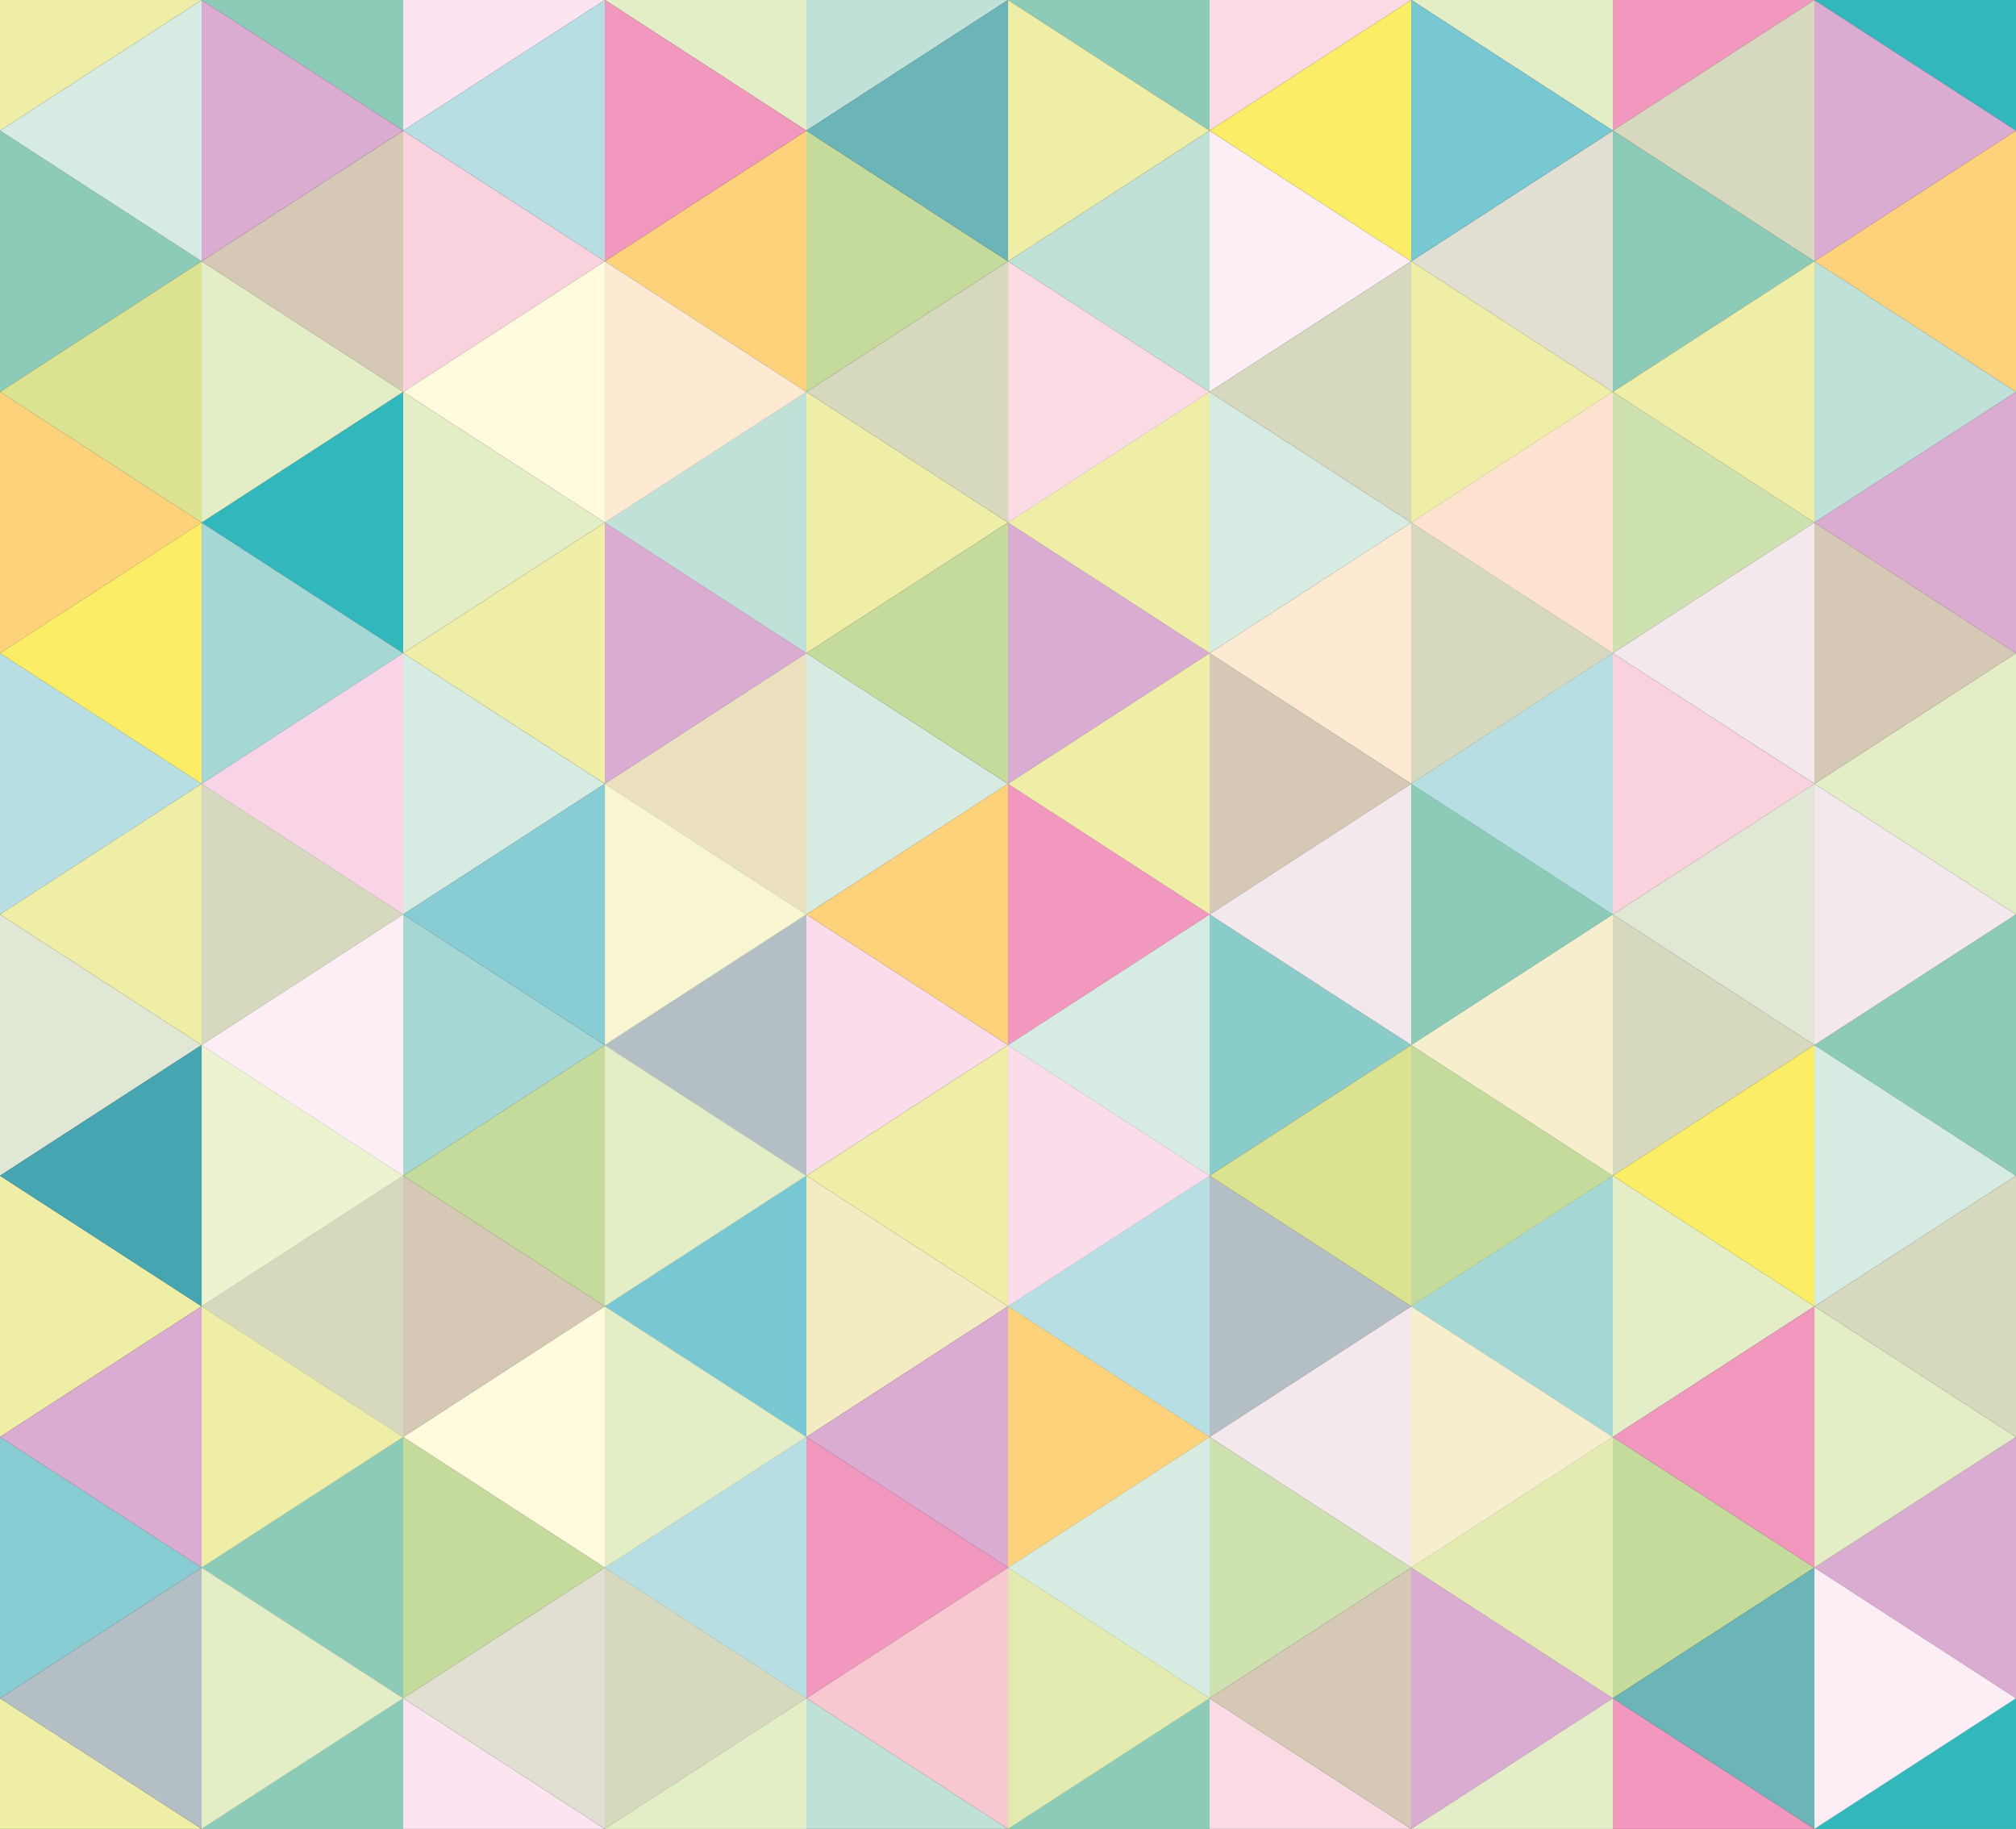 <svg xmlns="http://www.w3.org/2000/svg" viewBox="0 0 396.85 360"><rect x="0" y="0" width="396.85" height="360" fill="#333333" stroke="none"/><defs><style>.cls-1{fill:#8bcbb7;}.cls-2{fill:#fce5f1;}.cls-3{fill:#c0e1d7;}.cls-4{fill:#fbdbe3;}.cls-5{fill:#f298be;}.cls-6{fill:#f9d2de;}.cls-7{fill:#c4db9b;}.cls-8{fill:#fdeef6;}.cls-9{fill:#e3edc6;}.cls-10{fill:#efeea7;}.cls-11{fill:#d6ebe2;}.cls-12{fill:#cee2b0;}.cls-13{fill:#d5c9b6;}.cls-14{fill:#a5d7d5;}.cls-15{fill:#fadceb;}.cls-16{fill:#89ccca;}.cls-17{fill:#d6d9be;}.cls-18{fill:#f3ecc3;}.cls-19{fill:#b3bfc5;}.cls-20{fill:#31b7bc;}.cls-21{fill:#fed27a;}.cls-22{fill:#e0dfd1;}.cls-23{fill:#fde2cf;}.cls-24{fill:#daacd1;}.cls-25{fill:#b7dfe3;}.cls-26{fill:#f9d3e6;}.cls-27{fill:#ebe1bf;}.cls-28{fill:#e1e7d5;}.cls-29{fill:#f6eecd;}.cls-30{fill:#77c8d2;}.cls-31{fill:#88cdd3;}.cls-32{fill:#e4ebb1;}.cls-33{fill:#fffbdc;}.cls-34{fill:#f8c8d0;}.cls-35{fill:#f3e9ed;}.cls-36{fill:#6bb5b8;}.cls-37{fill:#45a6b2;}.cls-38{fill:#edf2d0;}.cls-39{fill:#dbe390;}.cls-40{fill:#fbee66;}.cls-41{fill:#f7f6d1;}.cls-42{fill:#feead3;}</style></defs><title>Element 2</title><g id="Ebene_2" data-name="Ebene 2"><g id="Ebene_1-2" data-name="Ebene 1"><polygon class="cls-1" points="39.69 360 79.37 360 79.37 334.29 39.69 360"/><polygon class="cls-1" points="119.06 360 158.74 360 158.74 334.29 119.06 360"/><polygon class="cls-1" points="198.43 360 238.11 360 238.11 334.29 198.43 360"/><polygon class="cls-1" points="277.8 360 317.48 360 317.48 334.29 277.8 360"/><polygon class="cls-1" points="357.17 360 396.85 360 396.85 334.29 357.17 360"/><polygon class="cls-2" points="79.37 360 119.06 360 79.37 334.29 79.37 360"/><polygon class="cls-3" points="158.74 360 198.43 360 158.74 334.29 158.74 360"/><polygon class="cls-4" points="238.11 360 277.8 360 238.11 334.29 238.11 360"/><polygon class="cls-5" points="317.48 360 357.17 360 317.48 334.29 317.48 360"/><polygon class="cls-6" points="79.37 77.14 119.06 51.43 79.37 25.72 79.37 77.14"/><polygon class="cls-7" points="158.74 77.14 198.43 51.43 158.74 25.72 158.74 77.14"/><polygon class="cls-8" points="238.11 77.14 277.8 51.43 238.11 25.72 238.11 77.14"/><polygon class="cls-1" points="317.48 77.14 357.17 51.43 317.48 25.72 317.48 77.14"/><polygon class="cls-9" points="277.8 0 317.48 25.71 317.48 0 277.8 0"/><polygon class="cls-2" points="79.37 0 79.37 25.71 119.06 0 79.37 0"/><polygon class="cls-3" points="158.74 0 158.74 25.71 198.43 0 158.74 0"/><polygon class="cls-4" points="238.11 0 238.11 25.71 277.8 0 238.11 0"/><polygon class="cls-5" points="317.48 0 317.48 25.71 357.17 0 317.48 0"/><polygon class="cls-1" points="158.74 128.57 119.06 102.86 158.74 77.14 158.74 128.57"/><polygon class="cls-1" points="238.11 128.57 198.43 102.86 238.11 77.14 238.11 128.57"/><polygon class="cls-1" points="317.48 128.57 277.8 102.86 317.48 77.14 317.48 128.57"/><polygon class="cls-9" points="79.37 128.57 119.06 102.86 79.37 77.14 79.37 128.57"/><polygon class="cls-10" points="158.74 128.57 198.43 102.86 158.74 77.14 158.74 128.57"/><polygon class="cls-11" points="238.11 128.57 277.8 102.86 238.11 77.14 238.11 128.57"/><polygon class="cls-12" points="317.48 128.57 357.17 102.86 317.48 77.14 317.48 128.57"/><polygon class="cls-1" points="79.37 180 39.69 154.29 79.37 128.57 79.37 180"/><polygon class="cls-1" points="158.74 180 119.06 154.29 158.74 128.57 158.74 180"/><polygon class="cls-1" points="238.11 180 198.43 154.29 238.11 128.57 238.11 180"/><polygon class="cls-1" points="317.48 180 277.8 154.29 317.48 128.57 317.48 180"/><polygon class="cls-11" points="79.37 180 119.06 154.29 79.37 128.57 79.37 180"/><polygon class="cls-11" points="158.74 180 198.43 154.29 158.74 128.57 158.74 180"/><polygon class="cls-13" points="238.11 180 277.8 154.29 238.11 128.57 238.11 180"/><polygon class="cls-6" points="317.48 180 357.17 154.29 317.48 128.57 317.48 180"/><polygon class="cls-1" points="79.37 231.43 39.69 205.71 79.37 180 79.37 231.43"/><polygon class="cls-1" points="158.74 231.43 119.06 205.71 158.74 180 158.74 231.43"/><polygon class="cls-1" points="238.11 231.43 198.43 205.71 238.11 180 238.11 231.43"/><polygon class="cls-1" points="317.48 231.43 277.8 205.71 317.48 180 317.48 231.43"/><polygon class="cls-14" points="79.37 231.43 119.06 205.71 79.37 180 79.37 231.43"/><polygon class="cls-15" points="158.74 231.43 198.43 205.71 158.74 180 158.74 231.43"/><polygon class="cls-16" points="238.11 231.43 277.8 205.71 238.11 180 238.11 231.43"/><polygon class="cls-17" points="317.48 231.43 357.17 205.71 317.48 180 317.48 231.43"/><polygon class="cls-1" points="79.37 282.86 39.69 257.14 79.37 231.43 79.37 282.86"/><polygon class="cls-1" points="158.74 282.86 119.06 257.14 158.74 231.43 158.74 282.86"/><polygon class="cls-1" points="238.11 282.86 198.43 257.14 238.11 231.43 238.11 282.86"/><polygon class="cls-1" points="317.48 282.86 277.8 257.14 317.48 231.43 317.48 282.86"/><polygon class="cls-13" points="79.37 282.86 119.06 257.14 79.37 231.43 79.37 282.86"/><polygon class="cls-18" points="158.74 282.86 198.43 257.14 158.74 231.43 158.74 282.86"/><polygon class="cls-19" points="238.11 282.86 277.8 257.14 238.11 231.43 238.11 282.86"/><polygon class="cls-9" points="317.48 282.86 357.17 257.14 317.48 231.43 317.48 282.86"/><polygon class="cls-1" points="79.37 334.29 39.69 308.57 79.37 282.86 79.37 334.29"/><polygon class="cls-1" points="158.74 334.29 119.06 308.57 158.74 282.86 158.74 334.29"/><polygon class="cls-1" points="238.11 334.29 198.43 308.57 238.11 282.86 238.11 334.29"/><polygon class="cls-1" points="317.48 334.29 277.8 308.57 317.48 282.86 317.48 334.29"/><polygon class="cls-7" points="79.37 334.29 119.06 308.57 79.37 282.86 79.37 334.29"/><polygon class="cls-5" points="158.74 334.29 198.43 308.57 158.74 282.86 158.74 334.29"/><polygon class="cls-12" points="238.11 334.29 277.8 308.57 238.11 282.86 238.11 334.29"/><polygon class="cls-7" points="317.48 334.29 357.17 308.57 317.48 282.86 317.48 334.29"/><polygon class="cls-10" points="0 360 39.69 360 0 334.29 0 360"/><polygon class="cls-1" points="39.69 360 79.37 360 79.37 334.29 39.69 360"/><polygon class="cls-9" points="119.06 360 158.74 360 158.74 334.29 119.06 360"/><polygon class="cls-1" points="198.43 360 238.11 360 238.11 334.29 198.43 360"/><polygon class="cls-9" points="277.8 360 317.48 360 317.48 334.29 277.8 360"/><polygon class="cls-20" points="357.17 360 396.85 360 396.85 334.29 357.17 360"/><polygon class="cls-1" points="0 77.14 39.69 51.43 0 25.71 0 77.14"/><polygon class="cls-13" points="79.37 77.14 39.69 51.43 79.37 25.72 79.37 77.14"/><polygon class="cls-21" points="158.74 77.14 119.06 51.43 158.74 25.72 158.74 77.14"/><polygon class="cls-3" points="238.11 77.14 198.43 51.43 238.11 25.72 238.11 77.14"/><polygon class="cls-22" points="317.48 77.14 277.8 51.43 317.48 25.72 317.48 77.14"/><polygon class="cls-21" points="357.17 51.43 396.85 77.14 396.85 25.71 357.17 51.43"/><polygon class="cls-10" points="0 0 0 25.71 39.69 0 0 0"/><polygon class="cls-1" points="39.69 0 79.37 25.71 79.37 0 39.69 0"/><polygon class="cls-9" points="119.06 0 158.74 25.71 158.74 0 119.06 0"/><polygon class="cls-1" points="198.43 0 238.11 25.71 238.11 0 198.43 0"/><polygon class="cls-20" points="357.17 0 396.85 25.71 396.85 0 357.17 0"/><polygon class="cls-21" points="0 128.57 39.69 102.86 0 77.14 0 128.57"/><polygon class="cls-20" points="79.37 128.57 39.69 102.86 79.37 77.14 79.37 128.57"/><polygon class="cls-3" points="158.74 128.57 119.06 102.86 158.74 77.14 158.74 128.57"/><polygon class="cls-10" points="238.11 128.57 198.43 102.86 238.11 77.14 238.11 128.57"/><polygon class="cls-23" points="317.48 128.57 277.8 102.86 317.48 77.14 317.48 128.57"/><polygon class="cls-24" points="357.17 102.86 396.85 128.57 396.85 77.14 357.17 102.86"/><polygon class="cls-25" points="0 180 39.69 154.28 0 128.57 0 180"/><polygon class="cls-26" points="79.37 180 39.69 154.29 79.37 128.57 79.37 180"/><polygon class="cls-27" points="158.74 180 119.06 154.29 158.74 128.57 158.74 180"/><polygon class="cls-10" points="238.11 180 198.43 154.29 238.11 128.57 238.11 180"/><polygon class="cls-25" points="317.48 180 277.8 154.29 317.48 128.57 317.48 180"/><polygon class="cls-9" points="357.17 154.28 396.85 180 396.85 128.57 357.17 154.28"/><polygon class="cls-28" points="0 231.43 39.69 205.71 0 180 0 231.43"/><polygon class="cls-8" points="79.37 231.43 39.69 205.71 79.37 180 79.37 231.43"/><polygon class="cls-19" points="158.74 231.43 119.06 205.71 158.74 180 158.74 231.43"/><polygon class="cls-11" points="238.11 231.43 198.43 205.71 238.11 180 238.11 231.43"/><polygon class="cls-29" points="317.48 231.43 277.8 205.71 317.48 180 317.48 231.43"/><polygon class="cls-1" points="357.17 205.71 396.85 231.43 396.85 180 357.17 205.71"/><polygon class="cls-10" points="0 282.86 39.69 257.14 0 231.43 0 282.86"/><polygon class="cls-17" points="79.37 282.86 39.69 257.14 79.37 231.43 79.37 282.86"/><polygon class="cls-30" points="158.74 282.86 119.06 257.14 158.74 231.43 158.74 282.86"/><polygon class="cls-25" points="238.11 282.86 198.43 257.14 238.11 231.43 238.11 282.86"/><polygon class="cls-14" points="317.48 282.86 277.8 257.14 317.48 231.43 317.48 282.86"/><polygon class="cls-17" points="357.17 257.14 396.85 282.86 396.85 231.43 357.17 257.14"/><polygon class="cls-31" points="0 334.29 39.69 308.57 0 282.86 0 334.29"/><polygon class="cls-1" points="79.37 334.29 39.69 308.57 79.37 282.86 79.37 334.29"/><polygon class="cls-25" points="158.74 334.29 119.06 308.57 158.74 282.86 158.74 334.29"/><polygon class="cls-11" points="238.11 334.29 198.43 308.57 238.11 282.86 238.11 334.29"/><polygon class="cls-32" points="317.48 334.29 277.8 308.57 317.48 282.86 317.48 334.29"/><polygon class="cls-24" points="357.17 308.57 396.85 334.29 396.85 282.86 357.17 308.57"/><polygon class="cls-24" points="0 282.86 39.69 308.57 39.69 257.14 0 282.86"/><polygon class="cls-10" points="39.69 257.14 79.37 282.86 39.69 308.57 39.69 257.14"/><polygon class="cls-9" points="119.06 257.14 158.74 282.86 119.06 308.57 119.06 257.14"/><polygon class="cls-21" points="198.43 257.14 238.11 282.86 198.43 308.57 198.43 257.14"/><polygon class="cls-29" points="277.8 257.14 317.48 282.86 277.8 308.57 277.8 257.14"/><polygon class="cls-9" points="357.17 308.57 396.85 282.86 357.17 257.14 357.17 308.57"/><polygon class="cls-19" points="0 334.29 39.69 360 39.69 308.57 0 334.29"/><polygon class="cls-9" points="39.69 360 79.37 334.29 39.69 308.57 39.69 360"/><polygon class="cls-17" points="119.06 360 158.74 334.29 119.06 308.57 119.06 360"/><polygon class="cls-32" points="198.43 360 238.11 334.29 198.43 308.57 198.43 360"/><polygon class="cls-24" points="277.8 360 317.48 334.29 277.8 308.57 277.8 360"/><polygon class="cls-8" points="357.17 360 396.85 334.29 357.17 308.57 357.17 360"/><polygon class="cls-33" points="119.06 257.14 79.37 282.86 119.06 308.57 119.06 257.14"/><polygon class="cls-22" points="79.37 334.29 119.06 360 119.06 308.57 79.37 334.29"/><polygon class="cls-24" points="198.43 257.14 158.74 282.86 198.43 308.57 198.43 257.14"/><polygon class="cls-34" points="158.74 334.29 198.43 360 198.43 308.57 158.74 334.29"/><polygon class="cls-35" points="277.8 257.14 238.11 282.86 277.8 308.57 277.8 257.14"/><polygon class="cls-13" points="238.11 334.29 277.8 360 277.8 308.57 238.11 334.29"/><polygon class="cls-5" points="357.17 257.14 317.48 282.86 357.17 308.57 357.17 257.14"/><polygon class="cls-36" points="317.48 334.29 357.17 360 357.17 308.57 317.48 334.29"/><polygon class="cls-37" points="0 231.43 39.69 257.14 39.69 205.71 0 231.43"/><polygon class="cls-38" points="39.69 205.71 79.37 231.43 39.69 257.14 39.69 205.71"/><polygon class="cls-9" points="119.06 205.71 158.74 231.43 119.06 257.14 119.06 205.71"/><polygon class="cls-15" points="198.43 205.71 238.11 231.43 198.43 257.14 198.43 205.71"/><polygon class="cls-7" points="277.8 205.71 317.48 231.43 277.8 257.14 277.8 205.71"/><polygon class="cls-11" points="357.17 257.14 396.85 231.43 357.17 205.71 357.17 257.14"/><polygon class="cls-7" points="119.06 205.71 79.37 231.43 119.06 257.14 119.06 205.71"/><polygon class="cls-10" points="198.43 205.71 158.74 231.43 198.43 257.14 198.43 205.71"/><polygon class="cls-39" points="277.8 205.71 238.11 231.43 277.8 257.14 277.8 205.71"/><polygon class="cls-40" points="357.17 205.71 317.48 231.43 357.17 257.14 357.17 205.71"/><polygon class="cls-10" points="0 180 39.69 205.71 39.69 154.28 0 180"/><polygon class="cls-17" points="39.69 154.28 79.37 180 39.69 205.71 39.69 154.28"/><polygon class="cls-41" points="119.06 154.28 158.74 180 119.06 205.71 119.06 154.28"/><polygon class="cls-5" points="198.43 154.28 238.11 180 198.43 205.71 198.43 154.28"/><polygon class="cls-1" points="277.8 154.28 317.48 180 277.8 205.71 277.8 154.28"/><polygon class="cls-35" points="357.17 205.71 396.85 180 357.17 154.28 357.17 205.71"/><polygon class="cls-31" points="119.06 154.28 79.37 180 119.06 205.71 119.06 154.28"/><polygon class="cls-21" points="198.43 154.28 158.74 180 198.43 205.71 198.43 154.28"/><polygon class="cls-35" points="277.8 154.28 238.11 180 277.8 205.71 277.8 154.28"/><polygon class="cls-28" points="357.17 154.28 317.48 180 357.17 205.71 357.17 154.28"/><polygon class="cls-40" points="0 128.57 39.69 154.28 39.69 102.86 0 128.57"/><polygon class="cls-14" points="39.69 102.86 79.37 128.57 39.69 154.28 39.69 102.86"/><polygon class="cls-24" points="119.06 102.86 158.74 128.57 119.06 154.28 119.06 102.86"/><polygon class="cls-24" points="198.43 102.86 238.11 128.57 198.43 154.28 198.43 102.86"/><polygon class="cls-17" points="277.8 102.86 317.48 128.57 277.8 154.28 277.8 102.86"/><polygon class="cls-13" points="357.17 154.28 396.85 128.57 357.17 102.86 357.17 154.28"/><polygon class="cls-10" points="119.06 102.86 79.37 128.57 119.06 154.28 119.06 102.86"/><polygon class="cls-7" points="198.43 102.86 158.74 128.57 198.43 154.28 198.43 102.86"/><polygon class="cls-42" points="277.8 102.86 238.11 128.57 277.8 154.28 277.8 102.86"/><polygon class="cls-35" points="357.17 102.86 317.48 128.57 357.17 154.28 357.17 102.86"/><polygon class="cls-39" points="0 77.14 39.69 102.86 39.69 51.43 0 77.14"/><polygon class="cls-9" points="39.69 51.43 79.37 77.14 39.69 102.86 39.69 51.43"/><polygon class="cls-42" points="119.06 51.43 158.74 77.14 119.06 102.86 119.06 51.43"/><polygon class="cls-4" points="198.43 51.43 238.11 77.14 198.43 102.86 198.43 51.43"/><polygon class="cls-10" points="277.8 51.43 317.48 77.14 277.8 102.86 277.8 51.43"/><polygon class="cls-3" points="357.17 102.86 396.85 77.14 357.17 51.43 357.17 102.86"/><polygon class="cls-33" points="119.06 51.43 79.37 77.14 119.06 102.86 119.06 51.43"/><polygon class="cls-17" points="198.43 51.43 158.74 77.14 198.43 102.86 198.43 51.43"/><polygon class="cls-17" points="277.8 51.43 238.11 77.14 277.8 102.86 277.8 51.43"/><polygon class="cls-10" points="357.17 51.43 317.48 77.14 357.17 102.86 357.17 51.43"/><polygon class="cls-11" points="39.69 0 0 25.71 39.69 51.43 39.69 0"/><polygon class="cls-24" points="39.69 0 39.69 51.43 79.37 25.71 39.69 0"/><polygon class="cls-5" points="119.06 0 119.06 51.43 158.74 25.71 119.06 0"/><polygon class="cls-10" points="198.43 0 198.43 51.43 238.11 25.71 198.43 0"/><polygon class="cls-30" points="277.8 0 277.8 51.43 317.48 25.71 277.8 0"/><polygon class="cls-24" points="357.17 0 357.17 51.43 396.85 25.71 357.17 0"/><polygon class="cls-25" points="119.06 0 79.37 25.71 119.06 51.43 119.06 0"/><polygon class="cls-36" points="198.43 0 158.74 25.71 198.43 51.43 198.43 0"/><polygon class="cls-40" points="277.8 0 238.11 25.71 277.8 51.43 277.8 0"/><polygon class="cls-17" points="357.17 0 317.48 25.71 357.17 51.43 357.17 0"/></g></g></svg>
